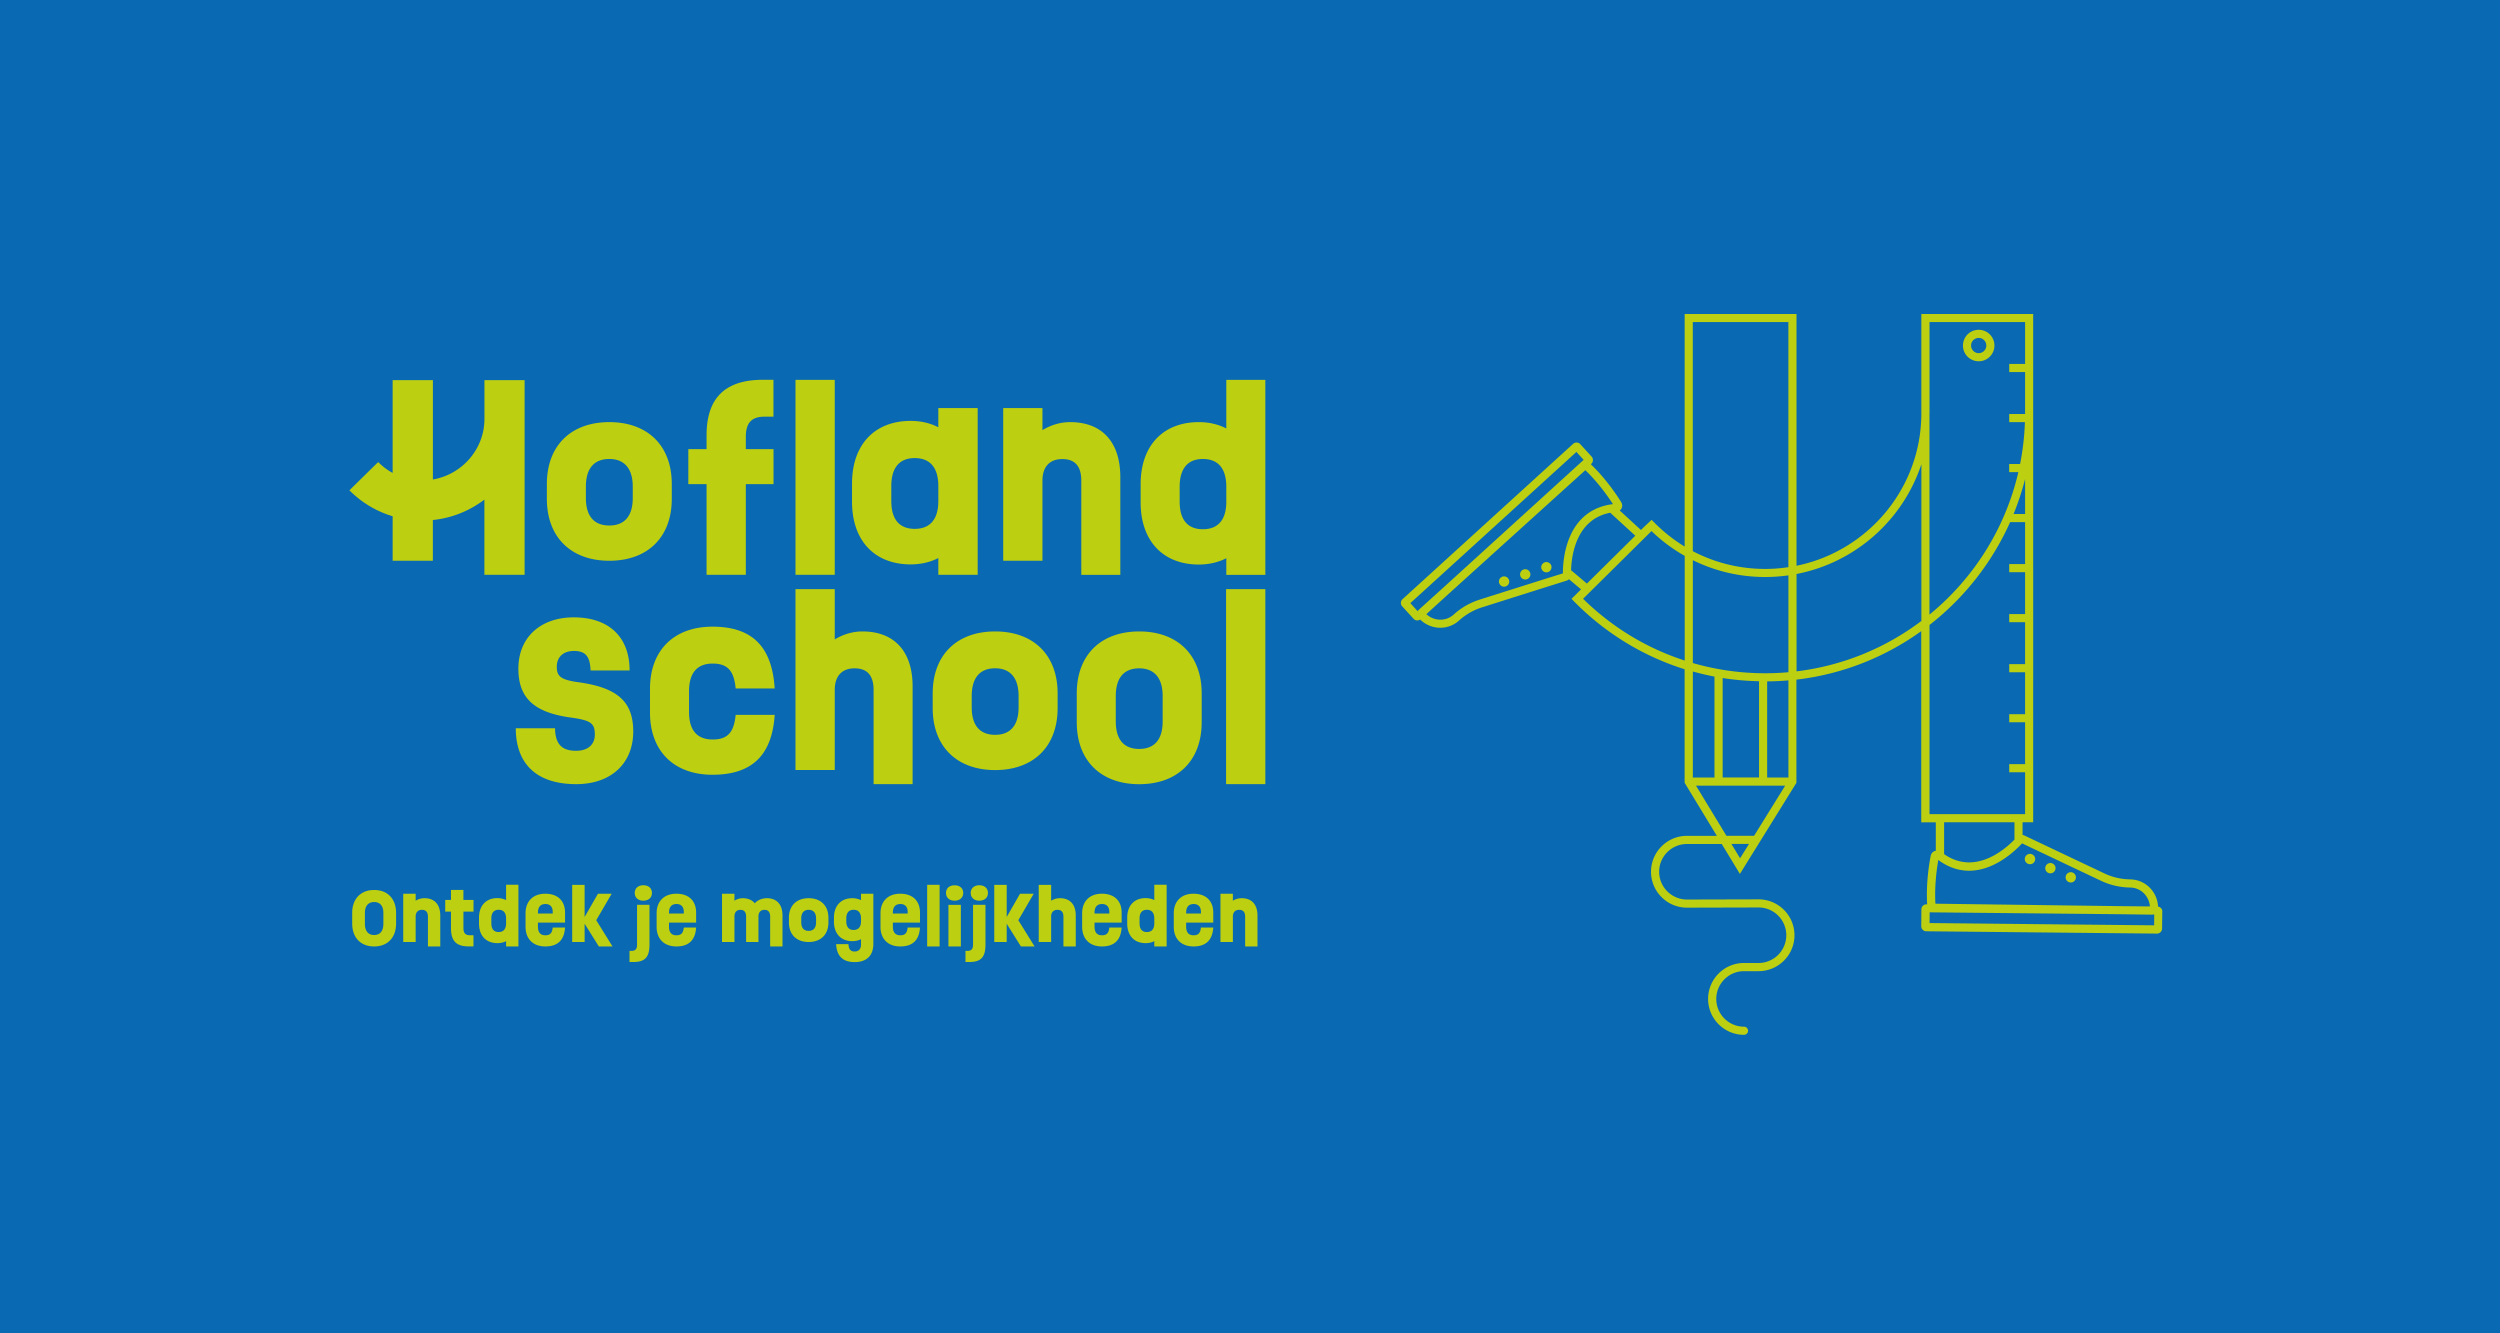 <svg version="1.1" id="Laag_1" xmlns="http://www.w3.org/2000/svg" xmlns:xlink="http://www.w3.org/1999/xlink" x="0" y="0" viewBox="0 0 529.11 282.19" style="enable-background:new 0 0 529.11 282.19" xml:space="preserve">
    <style>
        .st2{fill:#bccf11}.st4{fill:none;stroke:#0a69b3;stroke-width:2.275;stroke-miterlimit:10}
    </style>
    <path style="fill:#fff" d="M0 0h529.11v282.19H0z"/>
    <path style="fill:#0a69b3" d="M0 0h529.11v282.19H0z"/>
    <path class="st2" d="M128.96 89.34c-8.01 0-13.22 4.87-13.22 13.13v3.08c0 8.25 5.21 13.13 13.22 13.13 8.01 0 13.22-4.87 13.22-13.13v-3.08c0-8.26-5.21-13.13-13.22-13.13m4.96 16.06c0 3.88-1.8 5.82-4.96 5.82-3.2 0-4.96-1.94-4.96-5.82v-2.39c0-3.88 1.75-5.87 4.96-5.87 3.15 0 4.96 1.99 4.96 5.87v2.39zM149.54 92.12v2.93h-3.86v7.41h3.86v19.19h8.31v-19.19h5.86v-7.41h-5.86v-2.63c0-2.93 1.25-4.23 3.9-4.23h1.95v-7.81h-2.25c-7.96.01-11.91 3.84-11.91 11.74M226.49 89.34c-2.05 0-4.05.6-5.86 1.69v-4.67h-8.31v32.32h8.31v-16.95c0-2.93 1.5-4.57 4.21-4.57 2.65 0 4.01 1.49 4.01 4.57v19.94h8.26v-20.68c0-7.43-3.86-11.65-10.62-11.65M259.54 80.39v10.29c-1.6-.84-3.6-1.34-5.81-1.34-7.61 0-12.32 5.02-12.32 13.13v3.88c0 8.1 4.71 13.13 12.32 13.13 2.2 0 4.21-.5 5.81-1.34v3.53h8.26V80.39h-8.26zm0 25.8c0 3.83-1.75 5.82-4.96 5.82-3.2 0-4.91-1.99-4.91-5.82v-3.18c0-3.83 1.7-5.87 4.91-5.87s4.96 1.99 4.96 5.87v3.18zM198.59 86.35v4.08c-1.62-.85-3.63-1.35-5.85-1.35-7.67 0-12.41 5.06-12.41 13.23v3.91c0 8.17 4.74 13.23 12.41 13.23 2.22 0 4.24-.5 5.85-1.35v3.56h8.33v-35.3h-8.33zm-5 25.58c-3.23 0-4.95-2-4.95-5.86v-3.21c0-3.86 1.72-5.91 4.95-5.91s5 2 5 5.91v3.21c0 3.86-1.77 5.86-5 5.86M259.49 124.69h8.31v41.27h-8.31zM241.11 133.64c-8.01 0-13.22 4.87-13.22 13.13v6.07c0 8.25 5.21 13.13 13.22 13.13s13.22-4.87 13.22-13.13v-6.07c0-8.25-5.21-13.13-13.22-13.13m4.96 19.05c0 3.88-1.8 5.82-4.96 5.82-3.2 0-4.96-1.94-4.96-5.82v-5.37c0-3.88 1.75-5.87 4.96-5.87 3.15 0 4.96 1.99 4.96 5.87v5.37zM210.62 133.64c-8.01 0-13.22 4.87-13.22 13.13v3.08c0 8.25 5.21 13.13 13.22 13.13 8.01 0 13.22-4.87 13.22-13.13v-3.08c0-8.25-5.21-13.13-13.22-13.13m4.96 16.06c0 3.88-1.8 5.82-4.96 5.82-3.2 0-4.96-1.94-4.96-5.82v-2.39c0-3.88 1.75-5.87 4.96-5.87 3.15 0 4.96 1.99 4.96 5.87v2.39zM150.79 163.97c8.46 0 12.62-4.23 13.17-12.68h-8.26c-.35 3.53-1.55 5.22-4.86 5.22-3.3 0-5.01-1.94-5.01-5.82v-4.38c0-3.88 1.7-5.87 5.01-5.87 3.25 0 4.51 1.64 4.86 5.27h8.26c-.55-8.65-4.56-13.08-13.17-13.08-8.16 0-13.22 5.02-13.22 13.13v5.07c0 8.12 5.06 13.14 13.22 13.14M121.95 165.96c7.36 0 12.07-4.38 12.07-11.14 0-6.31-3.31-9.3-11.67-10.44-3.55-.5-4.51-1.19-4.51-3.23 0-2.14 1.4-3.38 3.65-3.38 2.4 0 3.4 1.14 3.5 4.13h8.26c0-7.16-4.46-11.24-11.82-11.24-7.06 0-11.72 4.27-11.72 10.84 0 6.17 3.25 9.25 10.92 10.34 4.41.6 5.26 1.19 5.26 3.63 0 2.14-1.5 3.43-3.96 3.43-3.05 0-4.41-1.44-4.46-4.77h-8.31c.02 7.75 4.63 11.83 12.79 11.83M182.53 133.64c-2.05 0-4.06.6-5.86 1.69v-10.64h-8.31v38.28h8.31v-16.95c0-2.93 1.5-4.57 4.21-4.57 2.65 0 4.01 1.49 4.01 4.57v19.94h8.26v-20.68c0-7.41-3.86-11.64-10.62-11.64M168.36 80.39h8.31v41.27h-8.31zM102.53 80.45v8.21c0 6.41-4.74 11.76-10.91 12.82V80.45H83.1v19.64c-1.11-.6-2.14-1.37-3.05-2.29l-.33.3-5.77 5.67c2.59 2.6 5.72 4.47 9.15 5.49v9.41h8.51v-8.61a21.66 21.66 0 0 0 10.91-4.32v15.91h8.51v-41.2h-8.5zM74.54 195.45v-2.23c0-2.97 1.79-4.86 4.65-4.86 2.85 0 4.64 1.89 4.64 4.86v2.23c0 2.97-1.79 4.86-4.64 4.86-2.88 0-4.65-1.89-4.65-4.86zm6.6.08v-2.31c0-1.49-.7-2.31-1.95-2.31s-1.96.82-1.96 2.31v2.31c0 1.51.71 2.36 1.96 2.36s1.95-.85 1.95-2.36zM93.18 193.77v6.54h-2.61v-6.3c0-.97-.43-1.45-1.27-1.45-.85 0-1.33.52-1.33 1.45v5.36h-2.63v-10.22h2.63v1.48c.57-.35 1.2-.53 1.85-.53 2.14-.01 3.36 1.33 3.36 3.67zM98.08 192.95v3.47c0 1.07.43 1.52 1.39 1.52h.74v2.36h-1.03c-2.67 0-3.73-1.21-3.73-3.84v-3.52h-1.22v-2.47h1.22v-2.12h2.63v2.12h2.14v2.47h-2.14zM109.72 187.26v13.05h-2.61v-1.12c-.51.27-1.14.42-1.84.42-2.41 0-3.89-1.59-3.89-4.15v-1.23c0-2.56 1.49-4.15 3.89-4.15.7 0 1.33.16 1.84.42v-3.25h2.61zm-2.61 8.16v-1.01c0-1.23-.55-1.86-1.57-1.86s-1.55.64-1.55 1.86v1.01c0 1.21.54 1.84 1.55 1.84s1.57-.63 1.57-1.84zM113.85 195.26v.85c0 1.23.54 1.84 1.58 1.84s1.44-.53 1.55-1.65h2.61c-.17 2.72-1.6 4.01-4.18 4.01-2.58 0-4.18-1.59-4.18-4.15v-2.86c0-2.56 1.6-4.15 4.18-4.15 2.61 0 4.18 1.49 4.18 4.01v2.11h-5.74zm0-2.09v.17h3.13v-.33c0-1.1-.55-1.68-1.55-1.68-1.05.01-1.58.63-1.58 1.84zM126.74 200.31l-3.01-4.81v3.87h-2.63v-12.1h2.63v6.81l2.82-4.92h2.9l-3.26 5.6 3.45 5.56h-2.9zM133.23 201.25h.41c.82 0 1.19-.38 1.19-1.32v-8.43h2.63v8.39c0 2.53-.82 3.71-3.34 3.71h-.89v-2.35zm1.11-12.26c0-.99.73-1.63 1.82-1.63 1.11 0 1.82.64 1.82 1.63 0 .99-.71 1.63-1.82 1.63-1.09.01-1.82-.64-1.82-1.63zM141.59 195.26v.85c0 1.23.54 1.84 1.58 1.84s1.44-.53 1.55-1.65h2.61c-.17 2.72-1.6 4.01-4.18 4.01-2.58 0-4.18-1.59-4.18-4.15v-2.86c0-2.56 1.6-4.15 4.18-4.15 2.61 0 4.18 1.49 4.18 4.01v2.11h-5.74zm0-2.09v.17h3.13v-.33c0-1.1-.55-1.68-1.55-1.68-1.04.01-1.58.63-1.58 1.84zM165.61 193.77v6.54H163v-6.3c0-.96-.41-1.45-1.2-1.45-.81 0-1.28.52-1.28 1.43v5.38h-2.61v-5.36c0-.96-.4-1.45-1.2-1.45-.81 0-1.27.52-1.27 1.43v5.38h-2.63v-10.22h2.63v1.48c.55-.35 1.14-.53 1.76-.53 1.09 0 1.98.38 2.55 1.08.51-.63 1.5-1.08 2.53-1.08 2.1-.01 3.33 1.31 3.33 3.67zM166.97 195.22v-.97c0-2.61 1.65-4.15 4.18-4.15s4.18 1.54 4.18 4.15v.97c0 2.61-1.65 4.15-4.18 4.15s-4.18-1.54-4.18-4.15zm5.75-.05v-.75c0-1.23-.57-1.86-1.57-1.86-1.01 0-1.57.63-1.57 1.86v.75c0 1.23.55 1.84 1.57 1.84 1 0 1.57-.61 1.57-1.84zM184.84 189.15v10.63c0 2.47-1.44 3.84-3.94 3.84-2.58 0-3.8-1.31-3.94-3.8h2.61c.05 1.05.41 1.56 1.33 1.56.82 0 1.33-.52 1.33-1.46v-1.15c-.51.27-1.14.42-1.84.42-2.41 0-3.89-1.59-3.89-4.15v-.79c0-2.56 1.49-4.15 3.89-4.15.7 0 1.33.16 1.84.42v-1.37h2.61zm-2.61 5.83v-.57c0-1.23-.55-1.86-1.57-1.86-1.01 0-1.55.64-1.55 1.86v.57c0 1.21.54 1.84 1.55 1.84s1.57-.63 1.57-1.84zM188.97 195.26v.85c0 1.23.54 1.84 1.58 1.84s1.44-.53 1.55-1.65h2.61c-.17 2.72-1.6 4.01-4.18 4.01-2.58 0-4.18-1.59-4.18-4.15v-2.86c0-2.56 1.6-4.15 4.18-4.15 2.61 0 4.18 1.49 4.18 4.01v2.11h-5.74zm0-2.09v.17h3.13v-.33c0-1.1-.55-1.68-1.55-1.68-1.04.01-1.58.63-1.58 1.84zM196.23 187.26h2.63v13.05h-2.63v-13.05zM200.22 188.99c0-.99.71-1.62 1.82-1.62 1.09 0 1.82.63 1.82 1.62 0 .99-.73 1.63-1.82 1.63-1.11.01-1.82-.64-1.82-1.63zm.51 2.52h2.63v8.8h-2.63v-8.8zM204.34 201.25h.41c.82 0 1.19-.38 1.19-1.32v-8.43h2.63v8.39c0 2.53-.82 3.71-3.34 3.71h-.89v-2.35zm1.11-12.26c0-.99.73-1.63 1.82-1.63 1.11 0 1.82.64 1.82 1.63 0 .99-.71 1.63-1.82 1.63-1.1.01-1.82-.64-1.82-1.63zM216.07 200.31l-3.01-4.81v3.87h-2.63v-12.1h2.63v6.81l2.82-4.92h2.9l-3.26 5.6 3.45 5.56h-2.9zM227.68 193.77v6.54h-2.61v-6.3c0-.97-.43-1.45-1.27-1.45-.85 0-1.33.52-1.33 1.45v5.36h-2.63v-12.1h2.63v3.36c.57-.35 1.2-.53 1.85-.53 2.14-.01 3.36 1.33 3.36 3.67zM231.65 195.26v.85c0 1.23.54 1.84 1.58 1.84s1.44-.53 1.55-1.65h2.61c-.17 2.72-1.6 4.01-4.18 4.01-2.58 0-4.18-1.59-4.18-4.15v-2.86c0-2.56 1.6-4.15 4.18-4.15 2.61 0 4.18 1.49 4.18 4.01v2.11h-5.74zm0-2.09v.17h3.13v-.33c0-1.1-.55-1.68-1.55-1.68-1.04.01-1.58.63-1.58 1.84zM246.91 187.26v13.05h-2.61v-1.12c-.51.27-1.14.42-1.84.42-2.41 0-3.89-1.59-3.89-4.15v-1.23c0-2.56 1.49-4.15 3.89-4.15.7 0 1.33.16 1.84.42v-3.25h2.61zm-2.61 8.16v-1.01c0-1.23-.55-1.86-1.57-1.86-1.01 0-1.55.64-1.55 1.86v1.01c0 1.21.54 1.84 1.55 1.84s1.57-.63 1.57-1.84zM251.04 195.26v.85c0 1.23.54 1.84 1.58 1.84s1.44-.53 1.55-1.65h2.61c-.17 2.72-1.6 4.01-4.18 4.01-2.58 0-4.18-1.59-4.18-4.15v-2.86c0-2.56 1.6-4.15 4.18-4.15 2.61 0 4.18 1.49 4.18 4.01v2.11h-5.74zm0-2.09v.17h3.13v-.33c0-1.1-.55-1.68-1.55-1.68-1.04.01-1.58.63-1.58 1.84zM266.14 193.77v6.54h-2.61v-6.3c0-.97-.43-1.45-1.27-1.45-.85 0-1.33.52-1.33 1.45v5.36h-2.63v-10.22h2.63v1.48c.57-.35 1.2-.53 1.85-.53 2.14-.01 3.36 1.33 3.36 3.67zM418.78 76.46c1.84 0 3.33-1.49 3.33-3.33s-1.49-3.33-3.33-3.33-3.33 1.49-3.33 3.33c-.01 1.84 1.49 3.33 3.33 3.33zm0-4.94a1.609 1.609 0 1 1 0 3.22c-.89 0-1.61-.72-1.61-1.61-.01-.89.72-1.61 1.61-1.61z"/>
    <path class="st2" d="M457.35 192.18c-.17-.17-.38-.28-.61-.31-.15-3.16-2.71-5.71-5.88-5.75-1.91-.03-3.76-.45-5.48-1.27-4.28-2.02-12.31-5.83-15.7-7.44l-1.24-.59c-.12-.06-.25-.09-.38-.11v-2.68h2.25V66.45h-23.67v21.04c0 15.89-11.36 29.18-26.42 32.25V66.45h-23.67v49.23c-2.3-1.4-4.45-3.09-6.4-5.06l-.59-.6-1.47 1.37-.79.78-4.49-4.12c.15-.12.28-.26.37-.44.22-.43.19-.92-.06-1.33-.87-1.4-3.2-4.93-6.43-8.03l.1-.09c.44-.4.46-1.08.07-1.52l-2.4-2.63c-.4-.44-1.08-.47-1.52-.07l-36.1 32.87c-.44.4-.47 1.08-.07 1.52l2.4 2.63c.19.21.46.34.74.35.24.01.47-.05.66-.19a6.079 6.079 0 0 0 4.25 1.74 5.9 5.9 0 0 0 3.97-1.52 13.16 13.16 0 0 1 4.88-2.8c5.23-1.66 15.81-5 17.87-5.64.2-.06.38-.17.53-.31l2.55 2.15-2.02 2 .6.61c6.62 6.71 14.61 11.55 23.34 14.29v24.03l6.82 11.23h-6.33c-4.19 0-7.6 3.41-7.6 7.6 0 4.19 3.41 7.6 7.6 7.6l15.16-.04c3.24 0 5.87 2.64 5.87 5.88 0 3.24-2.64 5.87-5.87 5.87h-3.08c-4.19 0-7.6 3.41-7.6 7.6 0 4.19 3.41 7.6 7.6 7.6.48 0 .86-.39.86-.86s-.39-.86-.86-.86c-3.24 0-5.87-2.64-5.87-5.87 0-3.24 2.64-5.88 5.87-5.88h3.08c4.19 0 7.6-3.41 7.6-7.6 0-4.19-3.41-7.6-7.6-7.6l-15.16.04a5.89 5.89 0 0 1-5.88-5.88c0-3.24 2.64-5.87 5.88-5.87h7.37l3.84 6.33 11.96-19.28v-21.84c9.78-1.14 18.8-4.78 26.42-10.26v40.46h3.08v6.02c-.07.01-.15.02-.22.05-.45.16-.77.54-.86 1.02-.32 1.61-1.01 5.79-.75 10.26h-.13c-.3 0-.56.11-.77.31s-.32.47-.32.76l-.03 3.56c0 .29.11.56.31.76.2.21.47.32.76.32l48.82.49h.01c.28 0 .55-.11.75-.31.21-.2.32-.47.32-.76l.04-3.56a.95.95 0 0 0-.28-.78zM358.28 68.17h20.22v51.87c-1.6.24-3.25.37-4.92.37-5.43 0-10.65-1.31-15.31-3.76V68.17zm6.31 75.33c2.53.4 5.1.62 7.7.68v20.37h-7.7V143.5zm9-1.01c-5.26 0-10.4-.74-15.31-2.16v-21.77c4.7 2.32 9.9 3.56 15.31 3.56 1.67 0 3.31-.12 4.92-.35v20.5c-1.62.15-3.26.22-4.92.22zm-73.17-13.56c-.06.06-.12.12-.17.19l-.23.21-1.53-1.68 35.15-32 1.53 1.68-29.77 27.1-4.98 4.5zm12.76-2.03c-2.06.65-3.92 1.72-5.53 3.18-1.64 1.48-4.15 1.41-5.77-.1l4.69-4.27 28.96-26.2c2.75 2.65 4.83 5.62 5.84 7.19-4.29.51-7.45 2.92-9.16 7-1.28 3.05-1.44 6.2-1.43 7.65-2.58.8-12.57 3.95-17.6 5.55zm19.33-6.22c.09-3.07 1.05-10.79 8.29-12.16l5.3 4.86-10.24 10.13-3.35-2.83zm2.54 6.05 14.25-14.11.23-.22a34.53 34.53 0 0 0 7.03 5.25v22.15c-8-2.59-15.34-7.01-21.51-13.07zm23.23 15.39c1.51.42 3.04.78 4.58 1.08v21.36h-4.58v-22.44zm8.16 36.49h3.73l-1.89 3.04-1.84-3.04zm4.8-1.72h-5.85l-6.44-10.61h18.87l-6.58 10.61zm7.27-12.33h-4.5v-20.35c1.52-.01 3.02-.08 4.5-.21v20.56zm28.14-33.14a54.737 54.737 0 0 1-26.42 10.67v-20.61c12.44-2.4 22.54-11.43 26.42-23.23v33.17zm19.7 46.27c-2.12 2.18-8.4 7.6-14.89 3.08v-6.75h14.89v3.67zm2.25-68.9h-2.44c.97-2.4 1.8-4.87 2.44-7.41v7.41zm-20.23-21.3V68.17h20.23v8.86h-3.36v1.72h3.36V87.62h-3.36v1.72h3.32c-.1 3.02-.45 5.98-1.02 8.87h-2.31v1.72h1.94c-2.79 12.04-9.55 22.57-18.81 30.15V87.49zm0 84.81v-40.03a57.166 57.166 0 0 0 17.06-21.76h3.17v8.87h-3.36v1.72h3.36v8.87h-3.36v1.72h3.36v8.87h-3.36v1.72h3.36v8.87h-3.36v1.72h3.36v8.86h-3.36v1.72h3.36v8.86h-20.23zm1.86 9.72c8.11 5.94 15.81-1.44 17.73-3.53l.98.47c3.39 1.61 11.42 5.42 15.7 7.44 1.95.93 4.04 1.41 6.21 1.44 2.21.03 4 1.79 4.16 4l-6.26-.06-39.13-.52c-.22-3.82.29-7.41.61-9.24zm45.68 13.82-47.53-.48.02-2.27 40.33.4 6.64.09c.08 0 .17-.01.25-.02h.31l-.02 2.28z"/>
    <path class="st2" d="M429.12 182.77c.53.29 1.19.1 1.48-.43.29-.53.1-1.19-.43-1.48a1.09 1.09 0 1 0-1.05 1.91zM433.51 184.74c.55.25 1.19 0 1.44-.55s0-1.19-.55-1.44-1.2 0-1.44.55 0 1.2.55 1.44zM437.82 186.68c.55.25 1.19 0 1.44-.55s0-1.19-.55-1.44-1.19 0-1.44.55c-.24.55 0 1.2.55 1.44zM327.02 118.99c-.58.15-.94.74-.79 1.32s.74.94 1.32.79c.58-.15.94-.74.79-1.33a1.1 1.1 0 0 0-1.32-.78zM322.46 120.53c-.57.19-.88.81-.68 1.38.19.57.81.88 1.38.68.57-.19.88-.81.68-1.38-.19-.56-.81-.87-1.38-.68zM317.98 122.05c-.57.19-.88.81-.68 1.38.19.57.81.88 1.38.68.57-.19.88-.81.68-1.38a1.08 1.08 0 0 0-1.38-.68z"/>
    <defs>
        <path id="SVGID_1_" d="M0 0h529.11v282.19H0z"/>
    </defs>
    <clipPath id="SVGID_00000102515927812788541620000004402583905207049903_">
        <use xlink:href="#SVGID_1_" style="overflow:visible"/>
    </clipPath>
    <path style="clip-path:url(#SVGID_00000102515927812788541620000004402583905207049903_);fill:none;stroke:#0a69b3;stroke-width:2.275;stroke-miterlimit:10" d="M305.92 94.97c-.6.6-1.57.6-2.17 0-.6-.6-.6-1.57 0-2.17.6-.6 1.57-.6 2.17 0 .6.6.6 1.57 0 2.17zm-6.04 6.05c-.6.6-1.57.6-2.17 0-.6-.6-.6-1.57 0-2.17.6-.6 1.57-.6 2.17 0 .6.59.6 1.57 0 2.17zm6.45.4-9.03-9.03"/>
    <path class="st4" d="M404.32 66.26H393m5.66-5.66v11.32M349.79 171.98l-6.8-6.8M342.99 171.98l6.8-6.8M405.68 202.5h-8.33m8.33-3.68h-8.33"/>
</svg>
